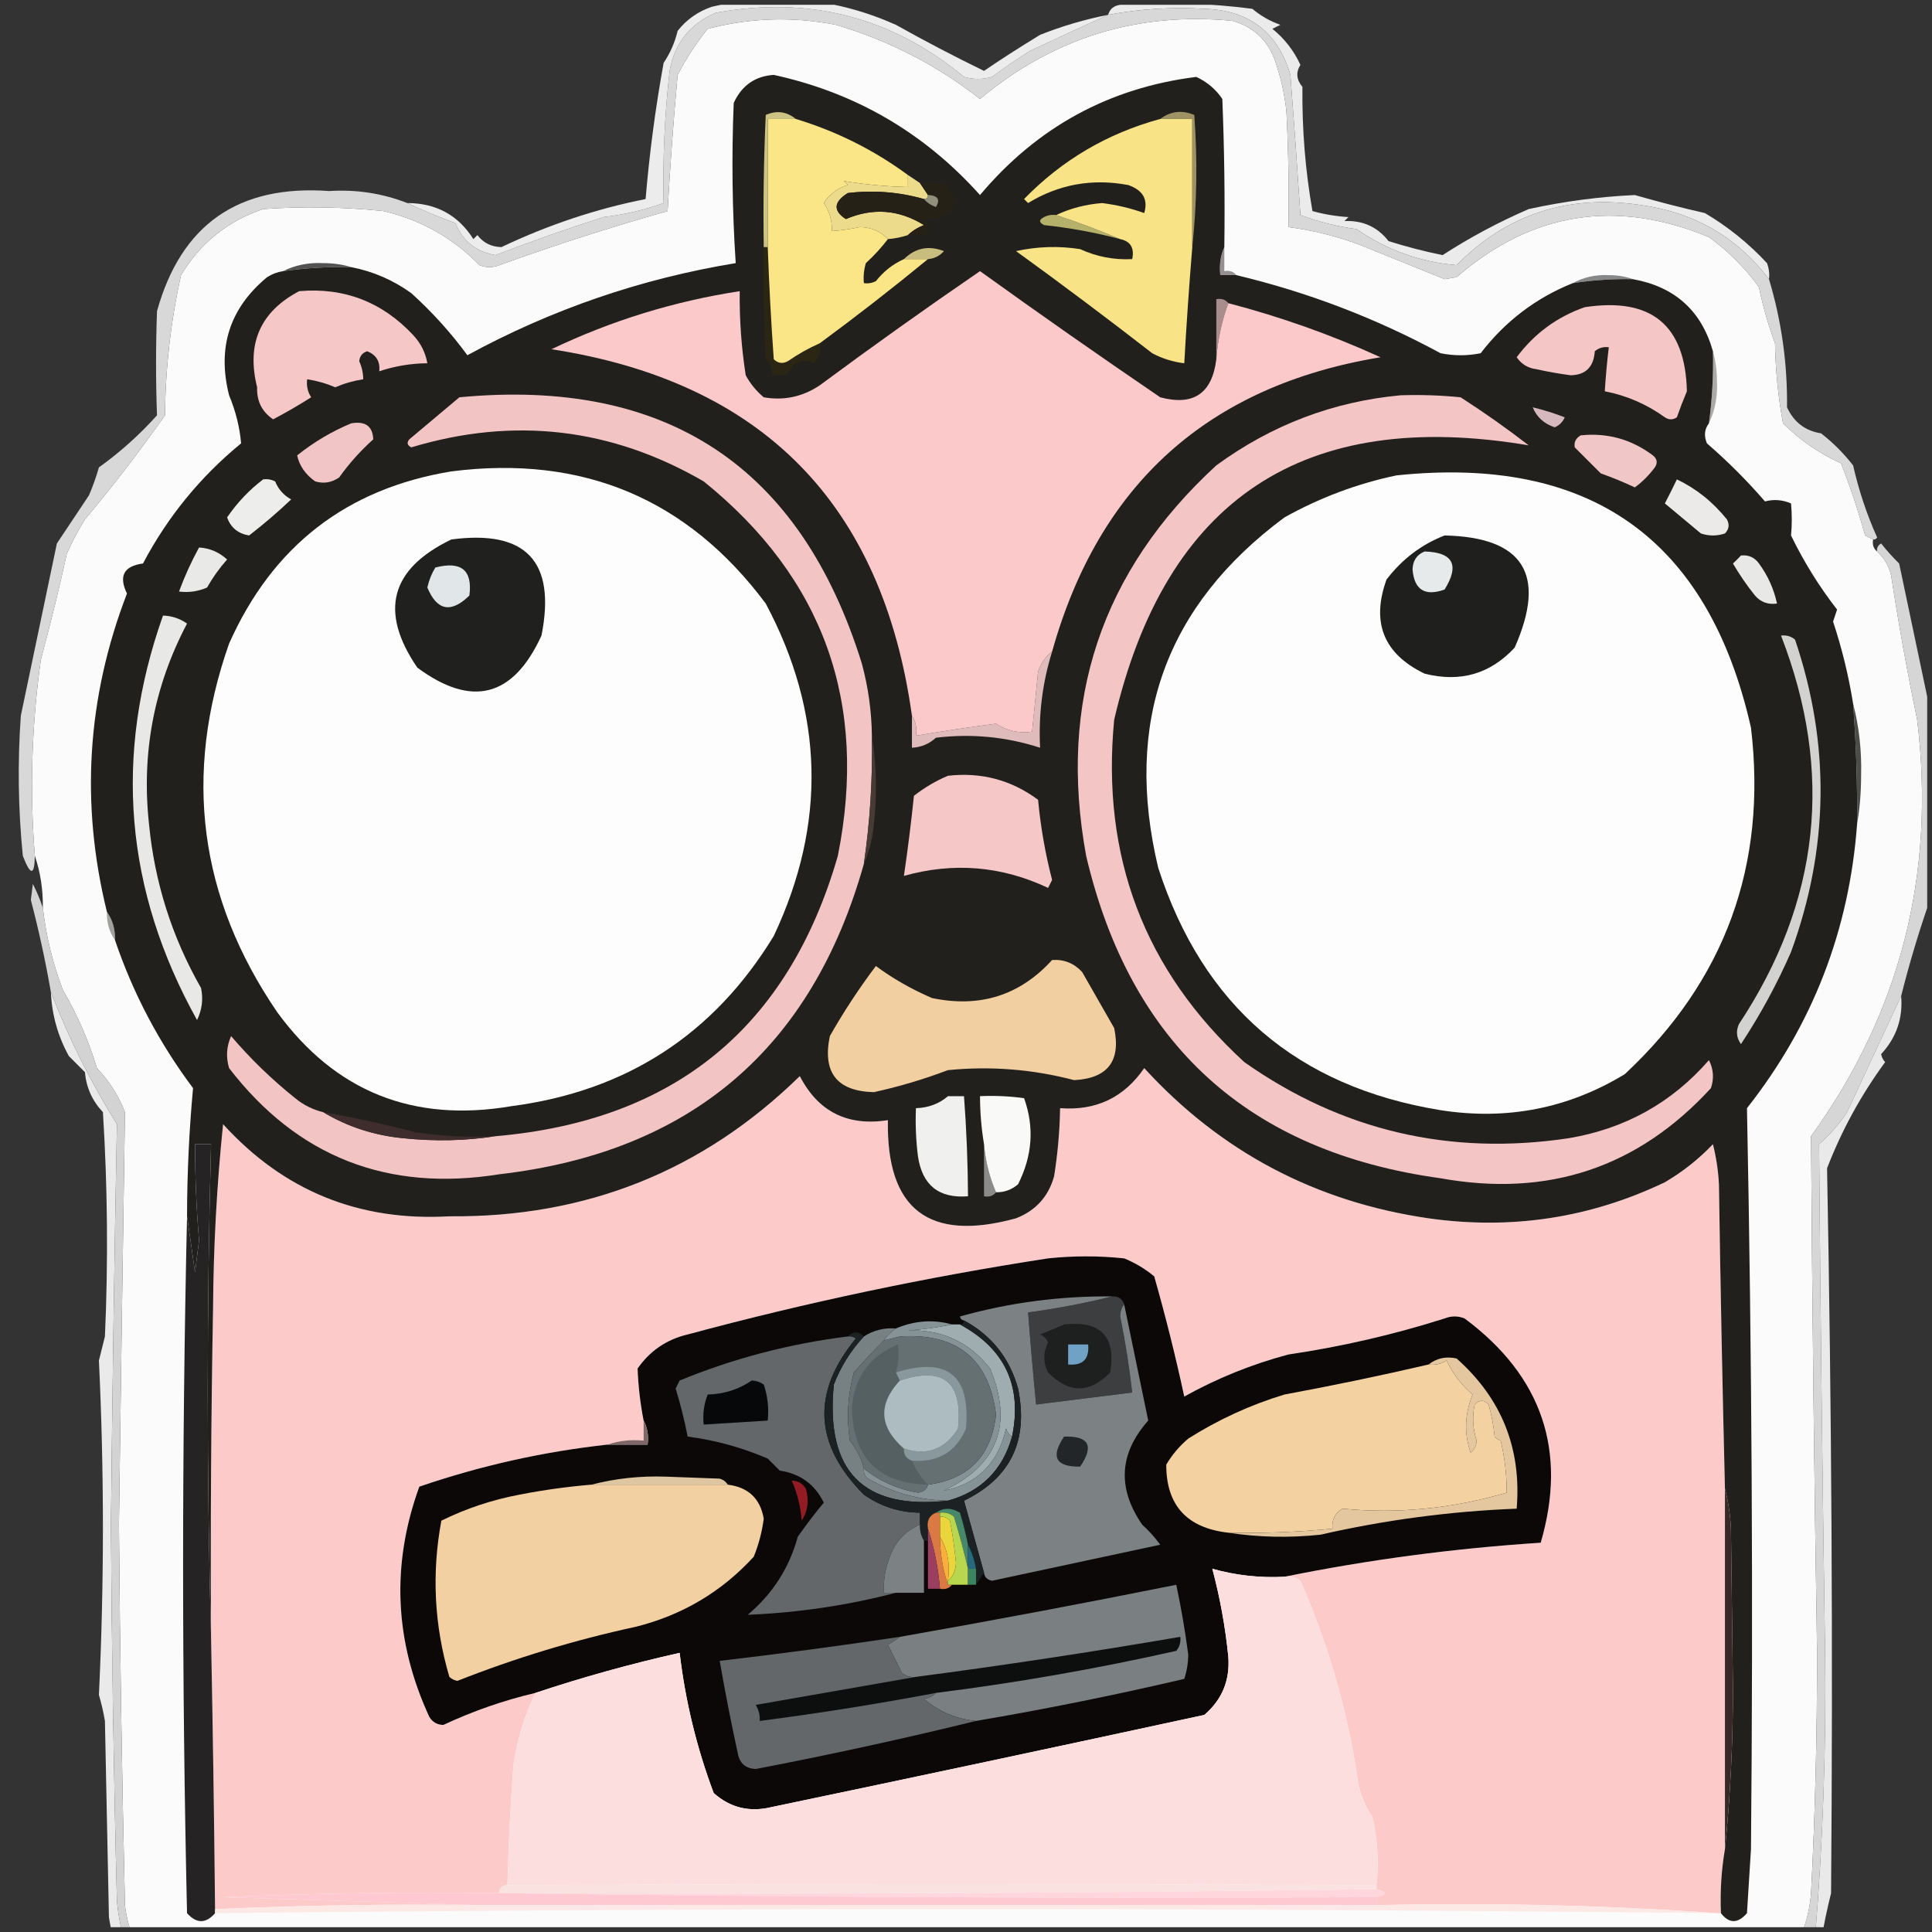 <svg width="201" height="201" viewBox="0 0 201 201" fill="none" xmlns="http://www.w3.org/2000/svg">
<rect x="0" y="0" width="201" height="201" fill="#333333" stroke="none"/>
<g clip-path="url(#clip0_781_376)">
<path fill-rule="evenodd" clip-rule="evenodd" d="M194.875 56.125C194.776 56.663 194.915 57.08 195.292 57.375C196.029 58.047 196.515 58.88 196.75 59.875C197.523 64.909 198.426 69.909 199.458 74.875C201.406 90.88 197.726 105.325 188.417 118.208C188.538 136.054 188.746 153.901 189.042 171.75C189.057 180.16 188.848 188.562 188.417 196.958C188.202 199.68 187.299 202.11 185.708 204.25C184.829 204.602 183.995 204.949 183.208 205.292C180.684 205.394 178.184 205.255 175.708 204.875C125.708 204.805 75.708 204.875 25.708 205.083C22.314 206.033 18.981 205.894 15.708 204.667C14.185 202.798 13.282 200.645 13 198.208C12.691 185.015 12.482 171.821 12.375 158.625C12.571 144.316 12.779 130.01 13 115.708C12.334 113.989 11.361 112.461 10.083 111.125C9.227 108.28 8.046 105.571 6.542 103C5.487 100.239 4.792 97.392 4.458 94.458C4.484 92.552 4.206 90.746 3.625 89.042C3.079 82.282 3.287 75.476 4.25 68.625C5.238 64.966 6.141 61.286 6.958 57.583C7.506 56.354 8.131 55.173 8.833 54.042C11.758 50.56 14.535 46.948 17.166 43.208C17.209 38.282 17.765 33.421 18.833 28.625C20.822 25.3 23.669 23.008 27.375 21.75C31.547 21.459 35.714 21.528 39.875 21.958C43.774 22.865 47.108 24.74 49.875 27.583C50.569 27.861 51.264 27.861 51.958 27.583C57.704 25.506 63.538 23.631 69.458 21.958C69.718 17.238 70.065 12.516 70.5 7.792C71.384 6.092 72.426 4.495 73.625 3C78.038 1.846 82.483 1.707 86.958 2.583C92.485 4.219 97.485 6.788 101.958 10.292C109.592 3.927 118.342 1.219 128.208 2.167C130.332 2.764 131.791 4.083 132.583 6.125C133.211 7.874 133.628 9.68 133.833 11.542C134.042 15.567 134.111 19.595 134.042 23.625C136.6 23.957 139.1 24.582 141.542 25.5C144.475 26.691 147.392 27.871 150.292 29.042C150.708 28.972 151.125 28.903 151.542 28.833C159.372 22.059 168.122 20.67 177.792 24.667C179.802 26.122 181.539 27.858 183 29.875C183.407 31.865 183.963 33.809 184.667 35.708C184.717 38.519 184.995 41.297 185.5 44.042C187.26 45.79 189.274 47.179 191.542 48.208C192.503 50.666 193.337 53.166 194.042 55.708C194.326 55.86 194.604 55.998 194.875 56.125Z" fill="#FBFBFB"/>
<path fill-rule="evenodd" clip-rule="evenodd" d="M184.042 29.042C180.704 24.661 176.26 22.092 170.708 21.333C163.156 20.194 156.767 22.277 151.542 27.583C147.756 27.268 144.284 26.018 141.125 23.833C139.114 23.568 137.169 23.083 135.292 22.375C134.972 17.511 134.625 12.65 134.25 7.792C132.929 3.345 129.943 1.053 125.292 0.917C121.93 0.716 118.597 0.924 115.292 1.542C115.45 0.945 115.867 0.598 116.542 0.5C121.232 0.193 125.816 0.332 130.292 0.917C131.165 1.653 132.137 2.208 133.208 2.583C132.93 2.722 132.653 2.861 132.375 3C133.641 4.022 134.614 5.272 135.292 6.75C134.803 7.529 134.873 8.292 135.5 9.042C135.454 13.424 135.801 17.73 136.542 21.958C137.769 22.3 139.019 22.509 140.292 22.583C140.153 22.722 140.014 22.861 139.875 23C141.786 22.915 143.314 23.609 144.458 25.083C146.307 25.667 148.182 26.153 150.083 26.542C152.9 24.716 155.887 23.118 159.042 21.75C162.751 20.942 166.431 20.456 170.083 20.292C172.482 20.982 174.912 21.607 177.375 22.167C179.759 23.575 181.912 25.311 183.833 27.375C184.037 27.914 184.107 28.47 184.042 29.042Z" fill="#EBEBEB"/>
<path fill-rule="evenodd" clip-rule="evenodd" d="M115.292 1.542C118.597 0.924 121.93 0.716 125.292 0.917C129.943 1.053 132.929 3.345 134.25 7.792C134.625 12.65 134.972 17.511 135.292 22.375C137.169 23.083 139.114 23.568 141.125 23.833C144.284 26.018 147.756 27.268 151.542 27.583C156.768 22.277 163.156 20.194 170.708 21.333C176.26 22.092 180.704 24.661 184.042 29.042C185.343 33.381 185.968 37.825 185.917 42.375C186.625 43.919 187.805 44.822 189.458 45.083C190.699 46.046 191.81 47.158 192.792 48.417C193.379 51.011 194.212 53.511 195.292 55.917C195.197 56.083 195.058 56.152 194.875 56.125C194.604 55.998 194.326 55.86 194.042 55.708C193.337 53.166 192.503 50.666 191.542 48.208C189.274 47.179 187.26 45.791 185.5 44.042C184.995 41.297 184.717 38.519 184.667 35.708C183.963 33.809 183.407 31.865 183 29.875C181.539 27.858 179.803 26.122 177.792 24.667C168.122 20.67 159.372 22.059 151.542 28.833C151.125 28.903 150.708 28.972 150.292 29.042C147.392 27.871 144.475 26.691 141.542 25.5C139.1 24.582 136.6 23.957 134.042 23.625C134.111 19.595 134.042 15.567 133.833 11.542C133.628 9.68 133.211 7.874 132.583 6.125C131.791 4.083 130.333 2.764 128.208 2.167C118.343 1.219 109.593 3.927 101.958 10.292C97.485 6.788 92.485 4.219 86.958 2.583C82.483 1.707 78.038 1.846 73.625 3C72.426 4.495 71.385 6.092 70.5 7.792C70.066 12.516 69.718 17.238 69.458 21.958C63.538 23.631 57.705 25.506 51.958 27.583C51.264 27.861 50.57 27.861 49.875 27.583C47.108 24.741 43.775 22.866 39.875 21.958C35.714 21.528 31.548 21.459 27.375 21.75C23.669 23.008 20.822 25.3 18.833 28.625C17.765 33.421 17.21 38.282 17.167 43.208C14.536 46.948 11.758 50.56 8.833 54.042C8.131 55.173 7.506 56.354 6.958 57.583C6.141 61.286 5.238 64.966 4.25 68.625C3.287 75.476 3.079 82.282 3.625 89.042C3.592 91.122 3.175 91.122 2.375 89.042C1.889 84.187 1.82 79.326 2.167 74.458C3.416 68.488 4.666 62.516 5.917 56.542C7.028 54.875 8.139 53.208 9.25 51.542C9.661 50.593 10.008 49.62 10.292 48.625C12.5 47.042 14.514 45.237 16.333 43.208C16.203 39.603 16.203 35.992 16.333 32.375C18.838 23.355 24.811 19.188 34.25 19.875C37.072 19.697 39.781 20.113 42.375 21.125C43.966 21.877 45.633 22.572 47.375 23.208C48.139 25.082 49.528 26.193 51.542 26.542C55.207 25.135 58.957 23.816 62.792 22.583C64.946 22.335 67.03 21.85 69.042 21.125C68.938 16.527 69.147 11.943 69.667 7.375C70.182 4.499 71.779 2.486 74.458 1.333C84.167 -0.45 92.778 1.772 100.292 8C101.264 8.278 102.236 8.278 103.208 8C104.489 7.047 105.808 6.144 107.167 5.292C109.895 4.008 112.604 2.758 115.292 1.542Z" fill="#D8D8D8"/>
<path fill-rule="evenodd" clip-rule="evenodd" d="M115.292 1.542C112.604 2.758 109.895 4.008 107.167 5.292C105.808 6.144 104.489 7.047 103.208 8C102.236 8.278 101.264 8.278 100.292 8C92.778 1.772 84.167 -0.45 74.458 1.333C71.779 2.485 70.182 4.499 69.667 7.375C69.147 11.943 68.938 16.526 69.042 21.125C67.03 21.849 64.946 22.335 62.792 22.583C58.957 23.815 55.207 25.135 51.542 26.542C49.528 26.193 48.139 25.082 47.375 23.208C45.633 22.572 43.966 21.877 42.375 21.125C45.38 21.133 47.671 22.383 49.25 24.875C49.389 24.736 49.528 24.597 49.667 24.458C50.28 25.267 51.113 25.684 52.167 25.708C57.055 23.387 62.055 21.72 67.167 20.708C67.562 15.972 68.187 11.25 69.042 6.542C69.729 5.521 70.215 4.41 70.5 3.208C71.423 2.039 72.604 1.206 74.042 0.708C80.626 -0.811 87.015 -0.186 93.208 2.583C96.213 4.267 99.269 5.864 102.375 7.375C104.055 6.224 105.999 4.974 108.208 3.625C110.51 2.71 112.87 2.015 115.292 1.542Z" fill="#ECECEC"/>
<path fill-rule="evenodd" clip-rule="evenodd" d="M36.542 27.792C34.166 27.74 31.804 27.878 29.459 28.208C30.719 27.576 32.108 27.298 33.625 27.375C34.677 27.376 35.65 27.515 36.542 27.792Z" fill="#525252"/>
<path fill-rule="evenodd" clip-rule="evenodd" d="M127.375 25.708C127.375 26.542 127.375 27.375 127.375 28.208C127.913 28.11 128.33 28.248 128.625 28.625C128.07 28.625 127.514 28.625 126.958 28.625C126.833 27.559 126.972 26.586 127.375 25.708Z" fill="#959093"/>
<path fill-rule="evenodd" clip-rule="evenodd" d="M169.875 29.042C167.776 29.006 165.693 29.144 163.625 29.458C164.744 28.837 165.994 28.56 167.375 28.625C168.29 28.627 169.123 28.766 169.875 29.042Z" fill="#858788"/>
<path fill-rule="evenodd" clip-rule="evenodd" d="M178.208 36.542C178.485 37.504 178.624 38.546 178.625 39.667C178.707 41.252 178.429 42.711 177.792 44.042C178.128 41.557 178.267 39.057 178.208 36.542Z" fill="#AAAAA8"/>
<path fill-rule="evenodd" clip-rule="evenodd" d="M192.792 73.208C193.417 75.608 193.694 78.108 193.625 80.708C193.624 82.45 193.486 84.117 193.208 85.708C193.246 81.534 193.107 77.367 192.792 73.208Z" fill="#4C4C4A"/>
<path fill-rule="evenodd" clip-rule="evenodd" d="M11.125 94.875C11.718 95.715 11.996 96.687 11.958 97.792C11.365 96.952 11.087 95.98 11.125 94.875Z" fill="#A1A19F"/>
<path fill-rule="evenodd" clip-rule="evenodd" d="M179.458 154.875C179.458 167.375 179.458 179.875 179.458 192.375C179.083 194.572 178.944 196.794 179.042 199.042C178.903 199.042 178.764 199.042 178.625 199.042C166.967 198.212 155.161 197.934 143.208 198.208C143.208 197.93 143.208 197.653 143.208 197.375C144.319 197.097 144.319 196.82 143.208 196.542C143.208 196.403 143.208 196.264 143.208 196.125C143.466 193.788 143.327 191.426 142.792 189.042C142.106 188.031 141.62 186.92 141.333 185.708C140.287 178.327 138.273 171.244 135.292 164.458C134.796 164.071 134.241 163.933 133.625 164.042C142.37 162.267 151.259 161.087 160.292 160.5C163.081 150.952 160.442 143.175 152.375 137.167C151.68 136.889 150.986 136.889 150.292 137.167C144.975 138.855 139.558 140.105 134.042 140.917C130.242 141.928 126.631 143.386 123.208 145.292C122.299 141.084 121.257 136.918 120.083 132.792C119.145 132.01 118.104 131.385 116.958 130.917C114.319 130.639 111.68 130.639 109.042 130.917C96.394 132.863 83.894 135.502 71.542 138.833C69.358 139.35 67.622 140.53 66.333 142.375C66.4 144.182 66.608 145.988 66.958 147.792C66.958 148.486 66.958 149.18 66.958 149.875C65.62 149.746 64.37 149.885 63.208 150.292C56.519 151.027 49.991 152.485 43.625 154.667C40.683 162.768 41.03 170.754 44.667 178.625C45.002 179.168 45.488 179.446 46.125 179.458C49.207 178.015 52.401 176.903 55.708 176.125C54.56 178.492 53.796 180.992 53.417 183.625C53.105 187.788 52.896 191.955 52.792 196.125C52.236 196.125 51.958 196.403 51.958 196.958C42.371 196.82 32.787 196.958 23.208 197.375C32.165 197.653 41.054 197.93 49.875 198.208C40.677 198.074 31.51 198.213 22.375 198.625C22.281 189.18 22.142 179.735 21.958 170.292C21.889 158.902 21.958 147.513 22.167 136.125C22.207 129.715 22.555 123.326 23.208 116.958C29.502 123.888 37.349 127.082 46.75 126.542C60.978 126.678 73.131 121.818 83.208 111.958C85.125 115.666 88.181 117.193 92.375 116.542C92.202 125.84 96.647 129.243 105.708 126.75C107.762 125.947 109.081 124.489 109.667 122.375C110.043 120.027 110.252 117.666 110.292 115.292C114.024 115.578 116.941 114.189 119.042 111.125C127.011 119.833 136.872 125.041 148.625 126.75C157.242 127.969 165.436 126.719 173.208 123C175.054 121.918 176.721 120.599 178.208 119.042C178.552 120.41 178.76 121.799 178.833 123.208C178.989 133.766 179.197 144.322 179.458 154.875Z" fill="#FCCAC9"/>
<path fill-rule="evenodd" clip-rule="evenodd" d="M127.375 25.708C126.972 26.586 126.833 27.559 126.958 28.625C127.514 28.625 128.07 28.625 128.625 28.625C136.056 30.395 143.139 33.103 149.875 36.75C151.264 37.028 152.653 37.028 154.042 36.75C156.594 33.428 159.789 30.998 163.625 29.458C165.693 29.144 167.776 29.006 169.875 29.042C174.237 29.826 177.015 32.326 178.208 36.542C178.267 39.057 178.128 41.557 177.792 44.042C177.328 44.644 177.258 45.339 177.583 46.125C179.754 48.004 181.768 50.018 183.625 52.167C184.542 51.923 185.445 51.993 186.333 52.375C186.439 53.5 186.439 54.611 186.333 55.708C187.678 58.475 189.276 61.044 191.125 63.417C190.986 63.833 190.847 64.25 190.708 64.667C191.633 67.463 192.328 70.311 192.792 73.208C193.107 77.368 193.246 81.534 193.208 85.708C192.398 96.768 188.578 106.629 181.75 115.292C182.263 140.982 182.402 166.676 182.167 192.375C182.028 194.597 181.889 196.82 181.75 199.042C180.795 200.139 179.892 200.139 179.042 199.042C178.945 196.794 179.083 194.572 179.458 192.375C180.014 186.965 180.291 181.41 180.292 175.708C180.222 170.153 180.153 164.597 180.083 159.042C180.009 157.573 179.801 156.184 179.458 154.875C179.198 144.322 178.989 133.766 178.833 123.208C178.76 121.799 178.552 120.41 178.208 119.042C176.721 120.599 175.055 121.918 173.208 123C165.436 126.719 157.242 127.969 148.625 126.75C136.873 125.041 127.011 119.833 119.042 111.125C116.941 114.189 114.025 115.578 110.292 115.292C110.252 117.666 110.043 120.027 109.667 122.375C109.081 124.489 107.762 125.947 105.708 126.75C96.647 129.243 92.202 125.84 92.375 116.542C88.181 117.193 85.126 115.666 83.209 111.958C73.131 121.818 60.978 126.678 46.75 126.542C37.35 127.082 29.503 123.888 23.209 116.958C22.555 123.326 22.207 129.715 22.167 136.125C21.959 147.513 21.889 158.902 21.959 170.292C21.499 153.277 21.499 136.194 21.959 119.042C21.403 119.042 20.847 119.042 20.292 119.042C20.292 122.38 20.431 125.713 20.709 129.042C20.57 130.153 20.43 131.264 20.292 132.375C20.014 130.368 19.736 128.424 19.459 126.542C19.468 122.072 19.676 117.628 20.084 113.208C16.543 108.476 13.835 103.338 11.959 97.792C11.996 96.687 11.718 95.715 11.125 94.875C8.351 83.61 9.045 72.568 13.209 61.75C12.325 59.929 12.881 58.888 14.875 58.625C17.436 53.773 20.839 49.606 25.084 46.125C24.933 44.422 24.517 42.755 23.834 41.125C22.574 36.156 23.893 32.058 27.792 28.833C28.311 28.504 28.866 28.296 29.459 28.208C31.804 27.878 34.166 27.74 36.542 27.792C38.812 28.232 40.895 29.134 42.792 30.5C44.988 32.49 46.932 34.643 48.625 36.958C57.389 32.185 66.694 28.991 76.542 27.375C76.175 21.823 76.106 16.268 76.334 10.708C77.174 8.888 78.563 7.915 80.5 7.792C88.999 9.646 96.152 13.812 101.958 20.292C107.885 13.233 115.385 9.136 124.458 8C125.588 8.525 126.491 9.289 127.167 10.292C127.375 15.429 127.445 20.568 127.375 25.708Z" fill="#21201D"/>
<path fill-rule="evenodd" clip-rule="evenodd" d="M102.375 119.042C102.529 120.82 102.945 122.487 103.625 124.042C103.33 124.418 102.913 124.557 102.375 124.458C102.375 122.653 102.375 120.847 102.375 119.042Z" fill="#8B8B89"/>
<path fill-rule="evenodd" clip-rule="evenodd" d="M98.625 114.042C99.18 114.042 99.736 114.042 100.292 114.042C100.552 117.508 100.69 120.98 100.708 124.458C97.683 124.698 95.947 123.31 95.5 120.292C95.292 118.631 95.223 116.964 95.292 115.292C96.598 115.249 97.709 114.832 98.625 114.042Z" fill="#F0F0EE"/>
<path fill-rule="evenodd" clip-rule="evenodd" d="M103.625 124.042C102.946 122.487 102.529 120.82 102.375 119.042C102.099 117.389 101.961 115.722 101.958 114.042C103.493 113.973 105.02 114.042 106.542 114.25C107.621 117.254 107.413 120.24 105.917 123.208C105.257 123.775 104.493 124.053 103.625 124.042Z" fill="#F9F9F7"/>
<path fill-rule="evenodd" clip-rule="evenodd" d="M145.708 41.125C147.796 41.056 149.88 41.125 151.958 41.333C154.392 42.898 156.754 44.564 159.042 46.333C135.648 42.384 121.273 51.898 115.917 74.875C114.545 89.106 119.059 100.981 129.458 110.5C139.582 117.632 150.832 120.27 163.208 118.417C169.082 117.426 173.944 114.718 177.792 110.292C178.27 111.235 178.339 112.207 178 113.208C170.417 121.477 161.042 124.602 149.875 122.583C129.902 119.832 117.61 108.652 113 89.042C110.055 72.96 114.569 59.418 126.542 48.417C132.297 44.208 138.686 41.778 145.708 41.125Z" fill="#F4C5C5"/>
<path fill-rule="evenodd" clip-rule="evenodd" d="M109.458 99.875C110.698 99.795 111.74 100.211 112.583 101.125C113.695 103.07 114.806 105.014 115.917 106.958C116.634 110.385 115.245 112.191 111.75 112.375C107.444 111.242 103.069 110.895 98.625 111.333C96.094 112.29 93.525 113.054 90.917 113.625C87.076 113.531 85.548 111.587 86.334 107.792C87.775 105.254 89.373 102.824 91.125 100.5C92.858 101.789 94.802 102.9 96.959 103.833C101.947 104.878 106.113 103.559 109.458 99.875Z" fill="#F2CFA1"/>
<path fill-rule="evenodd" clip-rule="evenodd" d="M185.292 66.125C185.843 66.054 186.329 66.193 186.75 66.542C190.426 77.402 190.288 88.235 186.333 99.042C184.876 102.377 183.14 105.572 181.125 108.625C180.654 107.969 180.584 107.274 180.917 106.542C189.348 93.802 190.806 80.329 185.292 66.125Z" fill="#D2D2D0"/>
<path fill-rule="evenodd" clip-rule="evenodd" d="M90.709 76.542C90.795 81.013 90.517 85.457 89.875 89.875C84.469 109.098 71.831 119.862 51.959 122.167C40.312 124.03 30.937 120.349 23.834 111.125C23.493 109.989 23.562 108.878 24.042 107.792C26.052 110.149 28.274 112.301 30.709 114.25C31.574 114.961 32.546 115.447 33.625 115.708C36.156 117.223 38.934 118.126 41.959 118.417C45.227 118.759 48.422 118.69 51.542 118.208C70.145 116.612 82.02 106.89 87.167 89.042C90.339 73.136 85.687 60.15 73.209 50.083C63.6 44.514 53.461 43.333 42.792 46.542C42.367 46.333 42.297 46.055 42.584 45.708C44.32 44.25 46.056 42.792 47.792 41.333C69.336 39.288 83.294 48.524 89.667 69.042C90.331 71.5 90.678 74 90.709 76.542Z" fill="#F2C4C4"/>
<path fill-rule="evenodd" clip-rule="evenodd" d="M33.625 115.708C36.86 116.27 40.055 116.965 43.208 117.792C45.972 118.207 48.75 118.346 51.542 118.208C48.421 118.69 45.227 118.759 41.958 118.417C38.933 118.126 36.156 117.223 33.625 115.708Z" fill="#3E2D2C"/>
<path fill-rule="evenodd" clip-rule="evenodd" d="M90.708 76.542C91.19 79.523 91.259 82.578 90.917 85.708C90.787 87.204 90.44 88.593 89.875 89.875C90.517 85.457 90.795 81.013 90.708 76.542Z" fill="#483A35"/>
<path fill-rule="evenodd" clip-rule="evenodd" d="M98.625 80.708C102.095 80.315 105.22 81.148 108 83.208C108.261 86.026 108.747 88.804 109.458 91.542C109.319 91.82 109.18 92.097 109.042 92.375C104.209 90.094 99.209 89.677 94.041 91.125C94.447 88.359 94.794 85.581 95.083 82.792C96.201 81.923 97.382 81.228 98.625 80.708Z" fill="#F6C7C7"/>
<path fill-rule="evenodd" clip-rule="evenodd" d="M109.458 67.792C108.449 71.045 108.033 74.378 108.208 77.792C104.684 76.651 101.073 76.304 97.375 76.75C96.66 77.4 95.826 77.747 94.875 77.792C94.875 76.68 94.875 75.57 94.875 74.458C95.271 75.05 95.41 75.744 95.292 76.542C98.065 76.07 100.843 75.653 103.625 75.292C104.747 76.029 105.997 76.307 107.375 76.125C107.583 74.045 107.791 71.962 108 69.875C108.29 69.007 108.777 68.312 109.458 67.792Z" fill="#DFBBBC"/>
<path fill-rule="evenodd" clip-rule="evenodd" d="M16.958 64.042C17.873 64.069 18.707 64.347 19.458 64.875C16.023 71.398 14.704 78.343 15.5 85.708C16.085 91.801 17.891 97.496 20.917 102.792C21.16 103.94 21.021 105.051 20.5 106.125C12.985 92.62 11.804 78.592 16.958 64.042Z" fill="#E8E8E7"/>
<path fill-rule="evenodd" clip-rule="evenodd" d="M181.125 57.792C181.912 57.707 182.537 57.985 183 58.625C183.925 59.892 184.55 61.28 184.875 62.792C183.949 62.926 183.185 62.648 182.583 61.958C181.738 60.905 180.974 59.793 180.292 58.625C180.601 58.341 180.879 58.063 181.125 57.792Z" fill="#E8E8E6"/>
<path fill-rule="evenodd" clip-rule="evenodd" d="M20.708 56.958C21.825 57.03 22.797 57.447 23.625 58.208C22.828 59.107 22.134 60.08 21.542 61.125C20.607 61.531 19.635 61.67 18.625 61.542C19.203 59.969 19.897 58.441 20.708 56.958Z" fill="#E9E9E7"/>
<path fill-rule="evenodd" clip-rule="evenodd" d="M27.375 49.875C27.813 49.813 28.23 49.882 28.625 50.083C28.96 50.905 29.516 51.53 30.292 51.958C28.9 53.28 27.442 54.53 25.917 55.708C24.775 55.523 24.01 54.898 23.625 53.833C24.673 52.299 25.923 50.98 27.375 49.875Z" fill="#EDEDEB"/>
<path fill-rule="evenodd" clip-rule="evenodd" d="M174.458 49.875C176.463 50.828 178.199 52.217 179.667 54.042C179.952 54.577 179.882 55.063 179.458 55.5C178.625 55.778 177.792 55.778 176.958 55.5C175.708 54.458 174.458 53.417 173.208 52.375C173.65 51.528 174.066 50.694 174.458 49.875Z" fill="#EBEAE9"/>
<path fill-rule="evenodd" clip-rule="evenodd" d="M145.292 49.458C165.452 47.346 177.744 56.096 182.167 75.708C183.862 89.986 179.487 102 169.042 111.75C163.157 115.326 156.768 116.576 149.875 115.5C134.944 113.068 125.152 104.665 120.5 90.292C116.882 75.167 121.257 63.014 133.625 53.833C137.33 51.767 141.219 50.309 145.292 49.458Z" fill="#FDFDFD"/>
<path fill-rule="evenodd" clip-rule="evenodd" d="M150.292 55.708C158.509 55.885 160.94 59.773 157.583 67.375C155.039 70.122 151.914 71.024 148.208 70.083C143.954 68.031 142.635 64.767 144.25 60.292C145.877 58.168 147.891 56.641 150.292 55.708Z" fill="#1F201E"/>
<path fill-rule="evenodd" clip-rule="evenodd" d="M148.208 57.375C151.178 57.461 151.873 58.78 150.292 61.333C148.248 62.065 147.136 61.37 146.958 59.25C146.982 58.33 147.399 57.705 148.208 57.375Z" fill="#E6EAEB"/>
<path fill-rule="evenodd" clip-rule="evenodd" d="M46.958 49.042C60.629 47.307 71.531 51.891 79.666 62.792C85.727 74.173 86.005 85.701 80.5 97.375C74.267 107.614 65.17 113.517 53.208 115.083C42.986 116.825 34.861 113.562 28.833 105.292C20.703 93.377 19.036 80.599 23.833 66.958C28.357 56.803 36.065 50.831 46.958 49.042Z" fill="#FDFDFD"/>
<path fill-rule="evenodd" clip-rule="evenodd" d="M46.958 56.125C54.742 55.089 57.867 58.423 56.333 66.125C53.392 72.544 49.086 73.655 43.417 69.458C39.429 63.621 40.61 59.177 46.958 56.125Z" fill="#20201E"/>
<path fill-rule="evenodd" clip-rule="evenodd" d="M45.292 59.042C47.994 58.348 49.175 59.32 48.834 61.958C46.923 63.823 45.464 63.545 44.459 61.125C44.626 60.375 44.904 59.68 45.292 59.042Z" fill="#E1E6E8"/>
<path fill-rule="evenodd" clip-rule="evenodd" d="M164.458 45.292C167.223 45.005 169.723 45.7 171.958 47.375C172.41 47.735 172.479 48.152 172.167 48.625C171.558 49.444 170.864 50.138 170.083 50.708C168.927 50.165 167.746 49.679 166.542 49.25C165.639 48.347 164.736 47.445 163.833 46.542C163.734 46.005 163.942 45.588 164.458 45.292Z" fill="#F1C6C6"/>
<path fill-rule="evenodd" clip-rule="evenodd" d="M36.541 44.042C38.012 43.787 38.776 44.343 38.833 45.708C37.498 46.904 36.318 48.223 35.291 49.667C34.514 50.209 33.681 50.348 32.791 50.083C31.769 49.358 31.144 48.455 30.916 47.375C32.659 45.985 34.534 44.874 36.541 44.042Z" fill="#F1C5C5"/>
<path fill-rule="evenodd" clip-rule="evenodd" d="M159.458 42.375C160.583 42.643 161.694 42.99 162.792 43.417C162.584 43.899 162.237 44.246 161.75 44.458C160.638 44.087 159.875 43.393 159.458 42.375Z" fill="#D6B9BE"/>
<path fill-rule="evenodd" clip-rule="evenodd" d="M127.792 31.542C127.109 33.38 126.692 35.325 126.542 37.375C126.542 35.292 126.542 33.208 126.542 31.125C127.079 31.026 127.496 31.165 127.792 31.542Z" fill="#A98D8D"/>
<path fill-rule="evenodd" clip-rule="evenodd" d="M79.459 25.708C79.597 25.708 79.737 25.708 79.875 25.708C80.014 29.599 80.223 33.488 80.5 37.375C80.937 37.799 81.424 37.868 81.959 37.583C83.025 36.843 84.136 36.218 85.292 35.708C85.404 36.512 85.196 37.206 84.667 37.792C83.504 37.257 82.602 37.605 81.959 38.833C81.42 39.037 80.864 39.107 80.292 39.042C80.37 38.374 80.162 37.818 79.667 37.375C79.459 33.489 79.389 29.599 79.459 25.708Z" fill="#2B2613"/>
<path fill-rule="evenodd" clip-rule="evenodd" d="M164.875 31.958C171.799 30.904 175.341 33.82 175.5 40.708C175.12 41.608 174.773 42.51 174.458 43.417C174.042 43.695 173.625 43.695 173.208 43.417C171.318 42.055 169.235 41.152 166.958 40.708C167.052 39.175 167.191 37.648 167.375 36.125C166.824 36.054 166.338 36.193 165.917 36.542C165.808 38.173 164.975 39.007 163.417 39.042C162.227 38.887 161.046 38.679 159.875 38.417C158.979 38.306 158.284 37.89 157.792 37.167C159.63 34.701 161.991 32.965 164.875 31.958Z" fill="#F4C6C6"/>
<path fill-rule="evenodd" clip-rule="evenodd" d="M126.542 37.375C126.692 35.325 127.109 33.38 127.792 31.542C133.237 32.963 138.515 34.838 143.625 37.167C125.739 40.122 114.35 50.33 109.458 67.792C108.777 68.312 108.29 69.007 108 69.875C107.791 71.962 107.583 74.045 107.375 76.125C105.997 76.307 104.747 76.029 103.625 75.292C100.842 75.653 98.065 76.07 95.292 76.542C95.41 75.744 95.271 75.049 94.875 74.458C91.803 52.428 79.303 39.72 57.375 36.333C63.593 33.358 70.121 31.344 76.958 30.292C76.922 33.225 77.13 36.142 77.583 39.042C78.059 39.92 78.684 40.684 79.458 41.333C81.56 41.699 83.505 41.282 85.292 40.083C90.774 36.022 96.33 32.064 101.958 28.208C108.151 32.664 114.401 37.039 120.708 41.333C124.162 42.257 126.106 40.937 126.542 37.375Z" fill="#FBC9C9"/>
<path fill-rule="evenodd" clip-rule="evenodd" d="M31.125 30.292C35.809 29.886 39.767 31.414 43 34.875C43.783 35.72 44.269 36.692 44.459 37.792C42.743 37.809 41.077 38.086 39.459 38.625C39.565 37.62 39.148 36.925 38.209 36.542C37.7 36.703 37.422 37.05 37.375 37.583C37.645 38.183 37.784 38.808 37.792 39.458C36.79 39.611 35.818 39.889 34.875 40.292C33.933 39.889 32.961 39.611 31.959 39.458C31.869 40.143 32.008 40.768 32.375 41.333C31.083 42.153 29.764 42.917 28.417 43.625C27.255 42.843 26.699 41.732 26.75 40.292C25.617 35.758 27.075 32.424 31.125 30.292Z" fill="#F5C7C6"/>
<path fill-rule="evenodd" clip-rule="evenodd" d="M96.541 26.958C95.708 26.958 94.875 26.958 94.041 26.958C95.23 25.788 96.619 25.51 98.208 26.125C97.759 26.627 97.204 26.905 96.541 26.958Z" fill="#C9BC7F"/>
<path fill-rule="evenodd" clip-rule="evenodd" d="M82.792 12.375C87.031 13.661 90.92 15.606 94.458 18.208C94.458 18.625 94.458 19.042 94.458 19.458C92.195 19.404 89.972 19.196 87.792 18.833C87.93 18.972 88.07 19.111 88.208 19.25C87.119 19.581 86.285 20.206 85.708 21.125C86.307 21.99 86.585 22.962 86.542 24.042C87.52 23.971 88.493 23.832 89.458 23.625C90.65 23.648 91.622 24.065 92.375 24.875C91.697 25.762 90.933 26.596 90.083 27.375C89.877 28.056 89.808 28.75 89.875 29.458C90.313 29.52 90.73 29.451 91.125 29.25C91.934 28.227 92.906 27.464 94.042 26.958C94.875 26.958 95.708 26.958 96.542 26.958C92.867 29.976 89.117 32.892 85.292 35.708C84.136 36.218 83.025 36.843 81.958 37.583C81.423 37.868 80.937 37.799 80.5 37.375C80.222 33.488 80.014 29.6 79.875 25.708C79.875 21.264 79.875 16.82 79.875 12.375C80.847 12.375 81.82 12.375 82.792 12.375Z" fill="#FBE687"/>
<path fill-rule="evenodd" clip-rule="evenodd" d="M109.875 22.375C112.09 23.098 114.312 23.932 116.542 24.875C113.947 24.192 111.308 23.706 108.625 23.417C108.07 23.139 108.07 22.861 108.625 22.583C109.02 22.382 109.437 22.313 109.875 22.375Z" fill="#B5B16A"/>
<path fill-rule="evenodd" clip-rule="evenodd" d="M94.459 18.208C94.875 18.486 95.292 18.764 95.709 19.042C95.986 19.458 96.264 19.875 96.542 20.292C96.542 20.569 96.403 20.708 96.125 20.708C93.535 19.972 90.896 19.763 88.209 20.083C86.724 21.013 86.654 21.916 88 22.792C90.818 21.592 93.526 21.801 96.125 23.417C95.473 23.67 94.917 24.017 94.459 24.458C93.785 24.682 93.09 24.821 92.375 24.875C91.622 24.064 90.65 23.648 89.459 23.625C88.493 23.832 87.52 23.971 86.542 24.042C86.585 22.962 86.307 21.99 85.709 21.125C86.286 20.206 87.119 19.581 88.209 19.25C88.07 19.111 87.931 18.972 87.792 18.833C89.973 19.196 92.195 19.404 94.459 19.458C94.459 19.042 94.459 18.625 94.459 18.208Z" fill="#ECDB8A"/>
<path fill-rule="evenodd" clip-rule="evenodd" d="M95.708 19.042C96.691 18.974 97.663 19.043 98.625 19.25C99.862 21.434 99.168 22.615 96.542 22.792C96.542 23.347 96.542 23.903 96.542 24.458C95.847 24.458 95.153 24.458 94.458 24.458C94.917 24.017 95.473 23.67 96.125 23.417C93.526 21.801 90.818 21.592 88 22.792C86.654 21.916 86.724 21.013 88.208 20.083C90.896 19.763 93.535 19.972 96.125 20.708C96.442 21.079 96.859 21.357 97.375 21.542C97.85 20.752 97.572 20.335 96.542 20.292C96.264 19.875 95.986 19.458 95.708 19.042Z" fill="#252117"/>
<path fill-rule="evenodd" clip-rule="evenodd" d="M120.708 12.375C121.82 12.375 122.931 12.375 124.042 12.375C124.042 16.82 124.042 21.264 124.042 25.708C123.712 29.731 123.434 33.759 123.208 37.792C122.037 37.656 120.926 37.309 119.875 36.75C115.212 33.128 110.49 29.587 105.708 26.125C107.918 25.64 110.14 25.571 112.375 25.917C114.092 26.708 115.898 27.055 117.792 26.958C118.035 25.798 117.618 25.103 116.542 24.875C114.312 23.932 112.09 23.098 109.875 22.375C111.352 21.677 112.949 21.261 114.667 21.125C116.22 21.326 117.678 21.673 119.042 22.167C119.466 20.757 118.911 19.785 117.375 19.25C113.633 18.547 110.161 19.172 106.958 21.125C106.82 20.986 106.681 20.847 106.542 20.708C110.481 16.654 115.203 13.876 120.708 12.375Z" fill="#F8E487"/>
<path fill-rule="evenodd" clip-rule="evenodd" d="M96.542 20.292C97.572 20.335 97.85 20.752 97.375 21.542C96.859 21.358 96.442 21.08 96.125 20.708C96.403 20.708 96.542 20.57 96.542 20.292Z" fill="#91907C"/>
<path fill-rule="evenodd" clip-rule="evenodd" d="M124.042 25.708C124.042 21.264 124.042 16.819 124.042 12.375C122.931 12.375 121.82 12.375 120.708 12.375C121.793 11.562 122.973 11.423 124.25 11.958C124.594 16.614 124.525 21.198 124.042 25.708Z" fill="#9F9263"/>
<path fill-rule="evenodd" clip-rule="evenodd" d="M82.792 12.375C81.82 12.375 80.847 12.375 79.875 12.375C79.875 16.82 79.875 21.264 79.875 25.708C79.736 25.708 79.597 25.708 79.458 25.708C79.389 21.123 79.458 16.54 79.667 11.958C80.802 11.462 81.844 11.601 82.792 12.375Z" fill="#CCC384"/>
<path fill-rule="evenodd" clip-rule="evenodd" d="M133.625 164.042C131.068 164.176 128.568 163.898 126.125 163.208C126.926 166.207 127.482 169.263 127.792 172.375C127.972 174.823 127.138 176.837 125.292 178.417C110.325 181.66 95.325 184.855 80.292 188C77.987 188.566 75.973 188.08 74.25 186.542C72.481 181.825 71.3 176.964 70.708 171.958C65.608 173.105 60.608 174.494 55.708 176.125C52.401 176.903 49.207 178.015 46.125 179.458C45.488 179.446 45.002 179.168 44.667 178.625C41.03 170.754 40.683 162.768 43.625 154.667C49.991 152.485 56.519 151.027 63.208 150.292C64.597 150.292 65.986 150.292 67.375 150.292C67.498 149.36 67.359 148.527 66.958 147.792C66.608 145.988 66.4 144.182 66.333 142.375C67.622 140.53 69.358 139.35 71.542 138.833C83.895 135.502 96.395 132.863 109.042 130.917C111.68 130.639 114.32 130.639 116.958 130.917C118.104 131.385 119.145 132.01 120.083 132.792C121.258 136.918 122.299 141.084 123.208 145.292C126.631 143.386 130.243 141.928 134.042 140.917C139.558 140.105 144.975 138.855 150.292 137.167C150.986 136.889 151.68 136.889 152.375 137.167C160.442 143.175 163.081 150.952 160.292 160.5C151.26 161.087 142.37 162.267 133.625 164.042Z" fill="#0B0807"/>
<path fill-rule="evenodd" clip-rule="evenodd" d="M115.708 134.875C116.345 134.845 116.761 135.123 116.958 135.708C116.689 136.031 116.55 136.448 116.542 136.958C117.076 139.583 117.492 142.222 117.792 144.875C114.457 145.292 111.124 145.709 107.792 146.125C107.48 142.934 107.202 139.739 106.958 136.542C109.956 136.136 112.873 135.58 115.708 134.875Z" fill="#3C3E40"/>
<path fill-rule="evenodd" clip-rule="evenodd" d="M99.042 137.792C99.32 137.792 99.597 137.792 99.875 137.792C104.565 140.332 106.371 144.22 105.292 149.458C104.991 149.284 104.783 149.007 104.667 148.625C103.839 152.23 101.687 154.383 98.209 155.083C103.826 152.387 105.423 148.15 103 142.375C100.837 139.615 97.99 138.296 94.459 138.417C96.022 138.317 97.55 138.108 99.042 137.792Z" fill="#A0ADB0"/>
<path fill-rule="evenodd" clip-rule="evenodd" d="M99.042 137.792C97.55 138.108 96.022 138.317 94.459 138.417C97.99 138.296 100.837 139.615 103 142.375C105.423 148.15 103.826 152.387 98.209 155.083C101.687 154.383 103.839 152.23 104.667 148.625C104.783 149.007 104.991 149.284 105.292 149.458C104.305 152.945 102.083 155.168 98.625 156.125C95.684 156.085 92.906 155.321 90.292 153.833C89.978 153.554 89.839 153.207 89.875 152.792C91.533 154.1 93.408 154.933 95.5 155.292C96.073 155.215 96.421 154.937 96.542 154.458C100.783 153.897 103.144 151.467 103.625 147.167C102.896 141.375 99.562 138.667 93.625 139.042C93.063 139.186 92.507 139.325 91.959 139.458C92.294 138.947 92.711 138.53 93.209 138.208C95.165 137.387 97.109 137.248 99.042 137.792Z" fill="#859296"/>
<path fill-rule="evenodd" clip-rule="evenodd" d="M127.792 159.458C123.481 158.971 121.329 156.61 121.334 152.375C121.941 151.35 122.705 150.447 123.625 149.667C126.747 147.69 130.08 146.162 133.625 145.083C138.664 144.153 143.664 143.112 148.625 141.958C149.31 142.048 149.935 141.908 150.5 141.542C151.154 142.923 152.057 144.103 153.209 145.083C152.375 147.126 152.306 149.14 153 151.125C153.394 150.807 153.602 150.39 153.625 149.875C153.22 148.64 153.151 147.39 153.417 146.125C153.91 145.612 154.396 145.612 154.875 146.125C155.179 147.212 155.388 148.323 155.5 149.458C155.673 149.649 155.881 149.788 156.125 149.875C156.555 151.678 156.764 153.484 156.75 155.292C151.089 156.956 145.395 157.512 139.667 156.958C138.885 157.425 138.538 158.119 138.625 159.042C135.026 159.392 131.415 159.53 127.792 159.458Z" fill="#F4D1A1"/>
<path fill-rule="evenodd" clip-rule="evenodd" d="M21.958 170.292C22.142 179.735 22.281 189.18 22.375 198.625C22.375 198.764 22.375 198.903 22.375 199.042C21.418 200.145 20.445 200.145 19.458 199.042C18.913 174.87 18.913 150.703 19.458 126.542C19.736 128.424 20.014 130.368 20.292 132.375C20.43 131.264 20.57 130.153 20.708 129.042C20.431 125.713 20.292 122.38 20.292 119.042C20.847 119.042 21.403 119.042 21.958 119.042C21.499 136.194 21.499 153.277 21.958 170.292Z" fill="#252323"/>
<path fill-rule="evenodd" clip-rule="evenodd" d="M93.208 138.208C92.711 138.53 92.294 138.947 91.958 139.458C90.89 140.52 89.848 141.631 88.833 142.792C88.201 145.117 88.062 147.478 88.416 149.875C89.127 150.741 89.613 151.713 89.875 152.792C89.839 153.207 89.978 153.554 90.291 153.833C92.906 155.321 95.684 156.086 98.625 156.125C89.813 157.105 85.855 153.077 86.75 144.042C87.483 142.153 88.525 140.486 89.875 139.042C90.867 138.398 91.978 138.12 93.208 138.208Z" fill="#778183"/>
<path fill-rule="evenodd" clip-rule="evenodd" d="M115.708 134.875C112.873 135.58 109.956 136.136 106.958 136.542C107.202 139.739 107.48 142.934 107.792 146.125C111.124 145.709 114.457 145.292 117.792 144.875C117.492 142.222 117.075 139.583 116.542 136.958C116.55 136.447 116.689 136.031 116.958 135.708C117.787 139.675 118.62 143.702 119.458 147.792C116.427 151.216 116.219 154.827 118.833 158.625C119.535 159.257 120.16 159.952 120.708 160.708C114.877 161.958 109.044 163.208 103.208 164.458C102.703 164.355 102.425 164.077 102.375 163.625C101.68 161.125 100.986 158.625 100.292 156.125C105.147 153.772 107.022 149.883 105.917 144.458C105.034 141.287 103.159 138.926 100.292 137.375C100.065 137.35 99.927 137.211 99.875 136.958C105.047 135.513 110.325 134.819 115.708 134.875Z" fill="#7C8183"/>
<path fill-rule="evenodd" clip-rule="evenodd" d="M110.708 137.792C114.523 137.37 116.121 139.037 115.5 142.792C113.364 144.986 111.211 144.986 109.042 142.792C108.511 141.757 108.511 140.715 109.042 139.667C108.873 139.273 108.595 138.995 108.208 138.833C109.088 138.481 109.921 138.134 110.708 137.792Z" fill="#1E2020"/>
<path fill-rule="evenodd" clip-rule="evenodd" d="M111.125 139.875C111.82 139.875 112.514 139.875 113.208 139.875C113.349 141.396 112.655 142.09 111.125 141.958C111.125 141.264 111.125 140.57 111.125 139.875Z" fill="#6FA2C4"/>
<path fill-rule="evenodd" clip-rule="evenodd" d="M88.208 139.042C88.516 138.987 88.794 139.057 89.041 139.25C84.413 144.874 84.69 150.291 89.875 155.5C91.64 156.732 93.584 157.357 95.708 157.375C95.708 157.792 95.708 158.208 95.708 158.625C94.202 159.259 93.16 160.37 92.583 161.958C92.104 163.164 91.896 164.414 91.958 165.708C92.375 165.708 92.791 165.708 93.208 165.708C88.19 167.018 83.051 167.782 77.791 168C80.375 165.833 82.111 163.125 83 159.875C83.99 158.475 84.893 157.295 85.708 156.333C84.767 154.421 83.239 153.31 81.125 153C80.708 152.583 80.291 152.167 79.875 151.75C77.205 150.597 74.428 149.833 71.541 149.458C71.214 147.774 70.797 146.107 70.291 144.458C70.43 144.18 70.569 143.903 70.708 143.625C76.331 141.317 82.164 139.789 88.208 139.042Z" fill="#63676A"/>
<path fill-rule="evenodd" clip-rule="evenodd" d="M78.208 143.625C78.659 143.641 79.076 143.78 79.458 144.042C79.868 145.262 80.007 146.512 79.875 147.792C77.653 147.93 75.43 148.07 73.208 148.208C73.097 147.117 73.235 146.075 73.625 145.083C75.339 145.035 76.867 144.549 78.208 143.625Z" fill="#07080A"/>
<path fill-rule="evenodd" clip-rule="evenodd" d="M66.959 147.792C67.359 148.527 67.498 149.36 67.375 150.292C65.986 150.292 64.597 150.292 63.209 150.292C64.37 149.885 65.62 149.746 66.959 149.875C66.959 149.18 66.959 148.486 66.959 147.792Z" fill="#7F6768"/>
<path fill-rule="evenodd" clip-rule="evenodd" d="M110.708 149.458C113.293 149.381 113.849 150.423 112.375 152.583C109.83 152.616 109.275 151.574 110.708 149.458Z" fill="#222629"/>
<path fill-rule="evenodd" clip-rule="evenodd" d="M75.708 154.458C70.986 154.458 66.264 154.458 61.541 154.458C64.008 153.815 66.577 153.537 69.25 153.625C71.125 153.695 73 153.764 74.875 153.833C75.257 153.949 75.534 154.157 75.708 154.458Z" fill="#DFC6A3"/>
<path fill-rule="evenodd" clip-rule="evenodd" d="M82.375 154.042C83.007 154.046 83.493 154.324 83.833 154.875C84.198 156.075 84.058 157.185 83.417 158.208C83.289 156.73 82.942 155.342 82.375 154.042Z" fill="#931C24"/>
<path fill-rule="evenodd" clip-rule="evenodd" d="M197.792 103.625C195.932 107.625 194.057 111.653 192.167 115.708C191.337 116.953 190.365 118.065 189.25 119.042C189.396 136.609 189.604 154.179 189.875 171.75C190.004 181.7 189.657 191.631 188.833 201.542C186.677 206.461 182.997 207.988 177.792 206.125C179.659 205.847 181.465 205.569 183.208 205.292C183.995 204.949 184.829 204.602 185.708 204.25C187.299 202.111 188.202 199.68 188.417 196.958C188.848 188.562 189.057 180.16 189.042 171.75C188.746 153.901 188.538 136.054 188.417 118.208C197.726 105.325 201.406 90.88 199.458 74.875C198.426 69.909 197.523 64.909 196.75 59.875C196.515 58.88 196.029 58.047 195.292 57.375C195.237 57.01 195.376 56.732 195.708 56.542C196.292 57.282 196.917 57.977 197.583 58.625C198.694 63.9 199.805 69.178 200.917 74.458C201.23 81.134 201.091 87.801 200.5 94.458C199.463 97.496 198.561 100.551 197.792 103.625Z" fill="#D6D6D6"/>
<path fill-rule="evenodd" clip-rule="evenodd" d="M100.291 137.375C103.159 138.926 105.034 141.287 105.916 144.458C107.022 149.883 105.147 153.772 100.291 156.125C100.986 158.625 101.68 161.125 102.375 163.625C102.097 164.042 101.819 164.458 101.541 164.875C101.541 164.32 101.541 163.764 101.541 163.208C101.385 162.292 101.107 161.459 100.708 160.708C100.484 159.588 100.206 158.477 99.875 157.375C98.985 156.836 98.151 156.836 97.375 157.375C96.677 157.66 96.399 158.215 96.541 159.042C96.541 159.458 96.541 159.875 96.541 160.292C96.403 160.292 96.264 160.292 96.125 160.292C95.819 159.788 95.68 159.233 95.708 158.625C95.708 158.208 95.708 157.792 95.708 157.375C93.584 157.357 91.64 156.732 89.875 155.5C84.69 150.291 84.413 144.874 89.041 139.25C88.794 139.057 88.516 138.987 88.208 139.042C88.764 138.486 89.319 138.486 89.875 139.042C88.525 140.486 87.483 142.153 86.75 144.042C85.855 153.077 89.813 157.105 98.625 156.125C102.082 155.167 104.304 152.945 105.291 149.458C106.37 144.22 104.565 140.332 99.875 137.792C100.153 137.792 100.291 137.653 100.291 137.375Z" fill="#1C2124"/>
<path fill-rule="evenodd" clip-rule="evenodd" d="M96.542 154.458C96.42 154.937 96.073 155.215 95.5 155.292C93.408 154.933 91.533 154.1 89.875 152.792C89.613 151.712 89.127 150.74 88.417 149.875C88.062 147.478 88.201 145.117 88.833 142.792C89.848 141.631 90.89 140.52 91.958 139.458C92.507 139.324 93.063 139.186 93.625 139.042C99.562 138.667 102.895 141.375 103.625 147.167C103.144 151.467 100.783 153.897 96.542 154.458Z" fill="#647072"/>
<path fill-rule="evenodd" clip-rule="evenodd" d="M93.208 142.792C93.347 143.07 93.486 143.347 93.625 143.625C91.328 146.104 91.467 148.465 94.042 150.708C94.011 151.345 94.289 151.761 94.875 151.958C95.267 152.905 95.823 153.738 96.542 154.458C91.425 154.343 88.787 151.703 88.625 146.542C88.838 143.34 90.435 141.118 93.417 139.875C93.556 140.853 93.486 141.825 93.208 142.792Z" fill="#556063"/>
<path fill-rule="evenodd" clip-rule="evenodd" d="M94.042 150.708C91.467 148.465 91.328 146.104 93.625 143.625C98.167 142.12 100.18 143.787 99.667 148.625C98.332 150.785 96.457 151.48 94.042 150.708Z" fill="#ACBCC1"/>
<path fill-rule="evenodd" clip-rule="evenodd" d="M94.875 151.958C94.289 151.761 94.011 151.345 94.042 150.708C96.458 151.48 98.333 150.785 99.667 148.625C100.181 143.787 98.167 142.12 93.625 143.625C93.486 143.347 93.347 143.07 93.209 142.792C98.552 141.122 100.983 143.067 100.5 148.625C99.45 151.062 97.575 152.173 94.875 151.958Z" fill="#89989C"/>
<path fill-rule="evenodd" clip-rule="evenodd" d="M61.542 154.458C66.264 154.458 70.986 154.458 75.708 154.458C77.848 154.723 79.098 155.904 79.458 158C79.282 159.362 78.935 160.682 78.417 161.958C75.07 165.612 70.973 168.043 66.125 169.25C59.794 170.62 53.613 172.495 47.583 174.875C47.262 174.815 46.984 174.676 46.75 174.458C45.175 169.114 44.897 163.697 45.917 158.208C48.477 156.943 51.185 156.04 54.042 155.5C56.527 155.016 59.027 154.669 61.542 154.458Z" fill="#F3D0A1"/>
<path fill-rule="evenodd" clip-rule="evenodd" d="M127.792 159.458C131.414 159.53 135.026 159.392 138.625 159.042C138.538 158.119 138.885 157.424 139.667 156.958C145.395 157.512 151.089 156.956 156.75 155.292C156.763 153.484 156.555 151.678 156.125 149.875C155.881 149.788 155.672 149.649 155.5 149.458C155.387 148.323 155.179 147.212 154.875 146.125C154.395 145.612 153.909 145.612 153.417 146.125C153.151 147.39 153.22 148.64 153.625 149.875C153.602 150.39 153.393 150.807 153 151.125C152.306 149.139 152.375 147.126 153.208 145.083C152.057 144.103 151.154 142.923 150.5 141.542C149.935 141.908 149.31 142.047 148.625 141.958C149.469 141.297 150.442 141.088 151.542 141.333C156.225 145.494 158.309 150.702 157.792 156.958C150.907 157.226 144.102 158.129 137.375 159.667C134.106 160.009 130.912 159.94 127.792 159.458Z" fill="#E4C79F"/>
<path fill-rule="evenodd" clip-rule="evenodd" d="M97.791 157.792C98.207 157.756 98.554 157.895 98.833 158.208C99.109 159.657 99.318 161.115 99.458 162.583C99.429 163.411 99.152 164.036 98.625 164.458C98.867 162.73 98.589 161.202 97.791 159.875C97.791 159.18 97.791 158.486 97.791 157.792Z" fill="#EAD53C"/>
<path fill-rule="evenodd" clip-rule="evenodd" d="M97.375 157.375C98.152 156.836 98.985 156.836 99.875 157.375C100.206 158.477 100.484 159.588 100.708 160.708C100.708 161.542 100.708 162.375 100.708 163.208C100.3 161.438 99.813 159.633 99.25 157.792C98.829 157.443 98.343 157.304 97.792 157.375C97.653 157.375 97.514 157.375 97.375 157.375Z" fill="#47886B"/>
<path fill-rule="evenodd" clip-rule="evenodd" d="M97.375 157.375C97.514 157.375 97.653 157.375 97.792 157.375C97.792 157.514 97.792 157.653 97.792 157.792C97.792 158.486 97.792 159.18 97.792 159.875C97.808 161.639 98.085 163.305 98.625 164.875C98.764 164.875 98.903 164.875 99.042 164.875C98.746 165.252 98.33 165.39 97.792 165.292C97.61 163.11 97.193 161.027 96.542 159.042C96.399 158.215 96.677 157.66 97.375 157.375Z" fill="#D97A45"/>
<path fill-rule="evenodd" clip-rule="evenodd" d="M96.541 159.042C97.193 161.027 97.609 163.11 97.791 165.292C97.375 165.292 96.958 165.292 96.541 165.292C96.541 163.625 96.541 161.958 96.541 160.292C96.541 159.875 96.541 159.458 96.541 159.042Z" fill="#9A3F60"/>
<path fill-rule="evenodd" clip-rule="evenodd" d="M100.708 160.708C101.108 161.459 101.386 162.292 101.542 163.208C101.264 163.208 100.986 163.208 100.708 163.208C100.708 162.375 100.708 161.542 100.708 160.708Z" fill="#26697C"/>
<path fill-rule="evenodd" clip-rule="evenodd" d="M95.708 158.625C95.68 159.233 95.819 159.788 96.125 160.292C96.125 162.097 96.125 163.903 96.125 165.708C95.153 165.708 94.18 165.708 93.208 165.708C92.792 165.708 92.375 165.708 91.958 165.708C91.896 164.414 92.105 163.164 92.583 161.958C93.16 160.37 94.202 159.259 95.708 158.625Z" fill="#7C8184"/>
<path fill-rule="evenodd" clip-rule="evenodd" d="M97.791 159.875C98.589 161.202 98.867 162.73 98.625 164.458C98.625 164.597 98.625 164.736 98.625 164.875C98.085 163.305 97.808 161.639 97.791 159.875Z" fill="#F8AF3E"/>
<path fill-rule="evenodd" clip-rule="evenodd" d="M97.791 157.792C97.791 157.653 97.791 157.514 97.791 157.375C98.342 157.304 98.829 157.443 99.25 157.792C99.813 159.633 100.299 161.438 100.708 163.208C100.708 163.764 100.708 164.319 100.708 164.875C100.153 164.875 99.597 164.875 99.041 164.875C98.903 164.875 98.764 164.875 98.625 164.875C98.625 164.736 98.625 164.597 98.625 164.458C99.152 164.036 99.429 163.411 99.458 162.583C99.318 161.115 99.109 159.657 98.833 158.208C98.554 157.895 98.207 157.756 97.791 157.792Z" fill="#B8D64E"/>
<path fill-rule="evenodd" clip-rule="evenodd" d="M100.708 163.208C100.986 163.208 101.264 163.208 101.542 163.208C101.542 163.764 101.542 164.32 101.542 164.875C101.264 164.875 100.986 164.875 100.708 164.875C100.708 164.32 100.708 163.764 100.708 163.208Z" fill="#3A845F"/>
<path fill-rule="evenodd" clip-rule="evenodd" d="M133.625 164.042C134.241 163.932 134.796 164.071 135.292 164.458C138.273 171.244 140.287 178.327 141.333 185.708C141.62 186.92 142.106 188.031 142.792 189.042C143.327 191.426 143.466 193.787 143.208 196.125C113.062 195.984 82.922 195.984 52.791 196.125C52.896 191.955 53.104 187.788 53.416 183.625C53.796 180.992 54.56 178.492 55.708 176.125C60.607 174.494 65.607 173.105 70.708 171.958C71.3 176.964 72.48 181.825 74.25 186.542C75.973 188.08 77.987 188.566 80.291 188C95.325 184.855 110.325 181.66 125.292 178.417C127.138 176.837 127.972 174.823 127.792 172.375C127.482 169.262 126.926 166.207 126.125 163.208C128.568 163.898 131.068 164.176 133.625 164.042Z" fill="#FDDEDE"/>
<path fill-rule="evenodd" clip-rule="evenodd" d="M179.458 154.875C179.801 156.184 180.009 157.573 180.083 159.042C180.153 164.597 180.222 170.153 180.292 175.708C180.291 181.41 180.014 186.965 179.458 192.375C179.458 179.875 179.458 167.375 179.458 154.875Z" fill="#392827"/>
<path fill-rule="evenodd" clip-rule="evenodd" d="M97.375 176.125C91.286 177.276 85.175 178.248 79.042 179.042C79.075 178.446 78.936 177.89 78.625 177.375C84.235 176.397 89.79 175.425 95.292 174.458C104.489 173.25 113.655 171.86 122.792 170.292C122.862 170.843 122.724 171.329 122.375 171.75C114.107 173.612 105.774 175.07 97.375 176.125Z" fill="#0D0F0F"/>
<path fill-rule="evenodd" clip-rule="evenodd" d="M101.542 179.042C99.493 178.842 97.687 178.079 96.125 176.75C96.64 176.653 97.057 176.445 97.375 176.125C105.774 175.07 114.107 173.612 122.375 171.75C122.724 171.329 122.862 170.842 122.792 170.292C113.655 171.86 104.489 173.25 95.292 174.458C94.741 174.529 94.255 174.39 93.833 174.042C93.347 173.07 92.861 172.097 92.375 171.125C92.834 170.843 93.251 170.566 93.625 170.292C103.219 168.603 112.802 166.797 122.375 164.875C122.89 167.285 123.307 169.716 123.625 172.167C123.61 173.039 123.471 173.872 123.208 174.667C116.044 176.347 108.822 177.805 101.542 179.042Z" fill="#7A7F81"/>
<path fill-rule="evenodd" clip-rule="evenodd" d="M5.292 103.208C7.144 107.993 9.435 112.576 12.166 116.958C11.896 130.842 11.688 144.732 11.541 158.625C11.623 171.682 11.831 184.738 12.166 197.792C12.398 200.277 13.023 202.638 14.041 204.875C13.384 204.639 12.828 204.222 12.375 203.625C11.898 202.272 11.55 200.883 11.333 199.458C11.194 192.653 11.055 185.847 10.916 179.042C10.761 178.126 10.553 177.223 10.291 176.333C10.845 164.739 10.845 153.142 10.291 141.542C10.5 140.708 10.708 139.875 10.916 139.042C11.264 131.26 11.194 123.482 10.708 115.708C9.602 114.534 8.977 113.145 8.833 111.542C8.278 110.986 7.722 110.43 7.167 109.875C6.026 107.815 5.401 105.593 5.292 103.208Z" fill="#EAEAEA"/>
<path fill-rule="evenodd" clip-rule="evenodd" d="M93.625 170.292C93.251 170.566 92.834 170.843 92.375 171.125C92.861 172.097 93.347 173.07 93.833 174.042C94.255 174.39 94.741 174.529 95.292 174.458C89.79 175.425 84.235 176.397 78.625 177.375C78.936 177.89 79.075 178.446 79.042 179.042C85.175 178.248 91.286 177.276 97.375 176.125C97.057 176.445 96.64 176.653 96.125 176.75C97.687 178.079 99.493 178.843 101.542 179.042C93.992 180.893 86.353 182.56 78.625 184.042C77.557 183.992 76.932 183.436 76.75 182.375C76.052 179.173 75.427 175.979 74.875 172.792C81.139 172.061 87.389 171.228 93.625 170.292Z" fill="#636769"/>
<path fill-rule="evenodd" clip-rule="evenodd" d="M143.208 196.125C143.208 196.264 143.208 196.403 143.208 196.542C112.951 196.953 82.674 197.093 52.375 196.958C52.236 196.958 52.097 196.958 51.959 196.958C51.959 196.403 52.236 196.125 52.792 196.125C82.923 195.984 113.062 195.984 143.208 196.125Z" fill="#F9E2E0"/>
<path fill-rule="evenodd" clip-rule="evenodd" d="M143.208 196.542C144.32 196.82 144.32 197.097 143.208 197.375C112.86 197.514 82.582 197.375 52.375 196.958C82.674 197.093 112.951 196.953 143.208 196.542Z" fill="#FED6DB"/>
<path fill-rule="evenodd" clip-rule="evenodd" d="M51.959 196.958C52.097 196.958 52.236 196.958 52.375 196.958C82.583 197.375 112.861 197.514 143.208 197.375C143.208 197.653 143.208 197.93 143.208 198.208C112.097 198.208 80.986 198.208 49.875 198.208C41.054 197.93 32.165 197.653 23.209 197.375C32.788 196.958 42.371 196.82 51.959 196.958Z" fill="#FEC9D1"/>
<path fill-rule="evenodd" clip-rule="evenodd" d="M49.875 198.208C80.986 198.208 112.097 198.208 143.208 198.208C155.161 197.934 166.967 198.212 178.625 199.042C126.537 198.487 74.453 198.487 22.375 199.042C22.375 198.903 22.375 198.764 22.375 198.625C31.51 198.213 40.677 198.074 49.875 198.208Z" fill="#FCE9E6"/>
<path fill-rule="evenodd" clip-rule="evenodd" d="M4.458 94.458C4.793 97.392 5.487 100.239 6.542 103C8.047 105.571 9.227 108.28 10.084 111.125C11.362 112.461 12.334 113.989 13 115.708C12.779 130.01 12.571 144.316 12.375 158.625C12.483 171.821 12.691 185.015 13 198.208C13.282 200.644 14.185 202.797 15.709 204.667C18.981 205.894 22.314 206.032 25.709 205.083C75.709 204.875 125.708 204.805 175.708 204.875C175.755 205.132 175.893 205.34 176.125 205.5C125.986 205.639 75.847 205.778 25.709 205.917C23.093 206.412 20.453 206.62 17.792 206.542C16.386 206.306 15.136 205.75 14.042 204.875C13.024 202.638 12.399 200.277 12.167 197.792C11.831 184.738 11.623 171.682 11.542 158.625C11.688 144.732 11.896 130.842 12.167 116.958C9.435 112.576 7.144 107.993 5.292 103.208C4.731 99.982 4.037 96.788 3.208 93.625C3.278 93.07 3.347 92.514 3.417 91.958C3.841 92.792 4.189 93.626 4.458 94.458Z" fill="#D3D3D3"/>
<path fill-rule="evenodd" clip-rule="evenodd" d="M197.791 103.625C197.985 105.946 197.29 107.96 195.708 109.667C195.769 109.988 195.907 110.266 196.125 110.5C193.617 113.919 191.603 117.6 190.083 121.542C190.562 146.677 190.701 171.815 190.5 196.958C190.085 198.614 189.738 200.281 189.458 201.958C189.545 202.203 189.684 202.411 189.875 202.583C188.742 203.455 187.909 204.566 187.375 205.917C183.066 208.05 178.622 208.328 174.042 206.75C121.884 206.554 69.801 206.484 17.791 206.542C20.453 206.62 23.092 206.412 25.708 205.917C75.847 205.778 125.986 205.639 176.125 205.5C175.893 205.34 175.754 205.132 175.708 204.875C178.184 205.255 180.684 205.394 183.208 205.292C181.465 205.569 179.659 205.847 177.792 206.125C182.996 207.988 186.677 206.461 188.833 201.542C189.656 191.63 190.004 181.7 189.875 171.75C189.604 154.179 189.396 136.609 189.25 119.042C190.365 118.065 191.337 116.953 192.166 115.708C194.056 111.653 195.931 107.625 197.791 103.625Z" fill="#E9E9E9"/>
</g>
<defs>
<clipPath id="clip0_781_376">
<rect width="200" height="200" fill="white" transform="translate(0.5 0.5)"/>
</clipPath>
</defs>
</svg>
